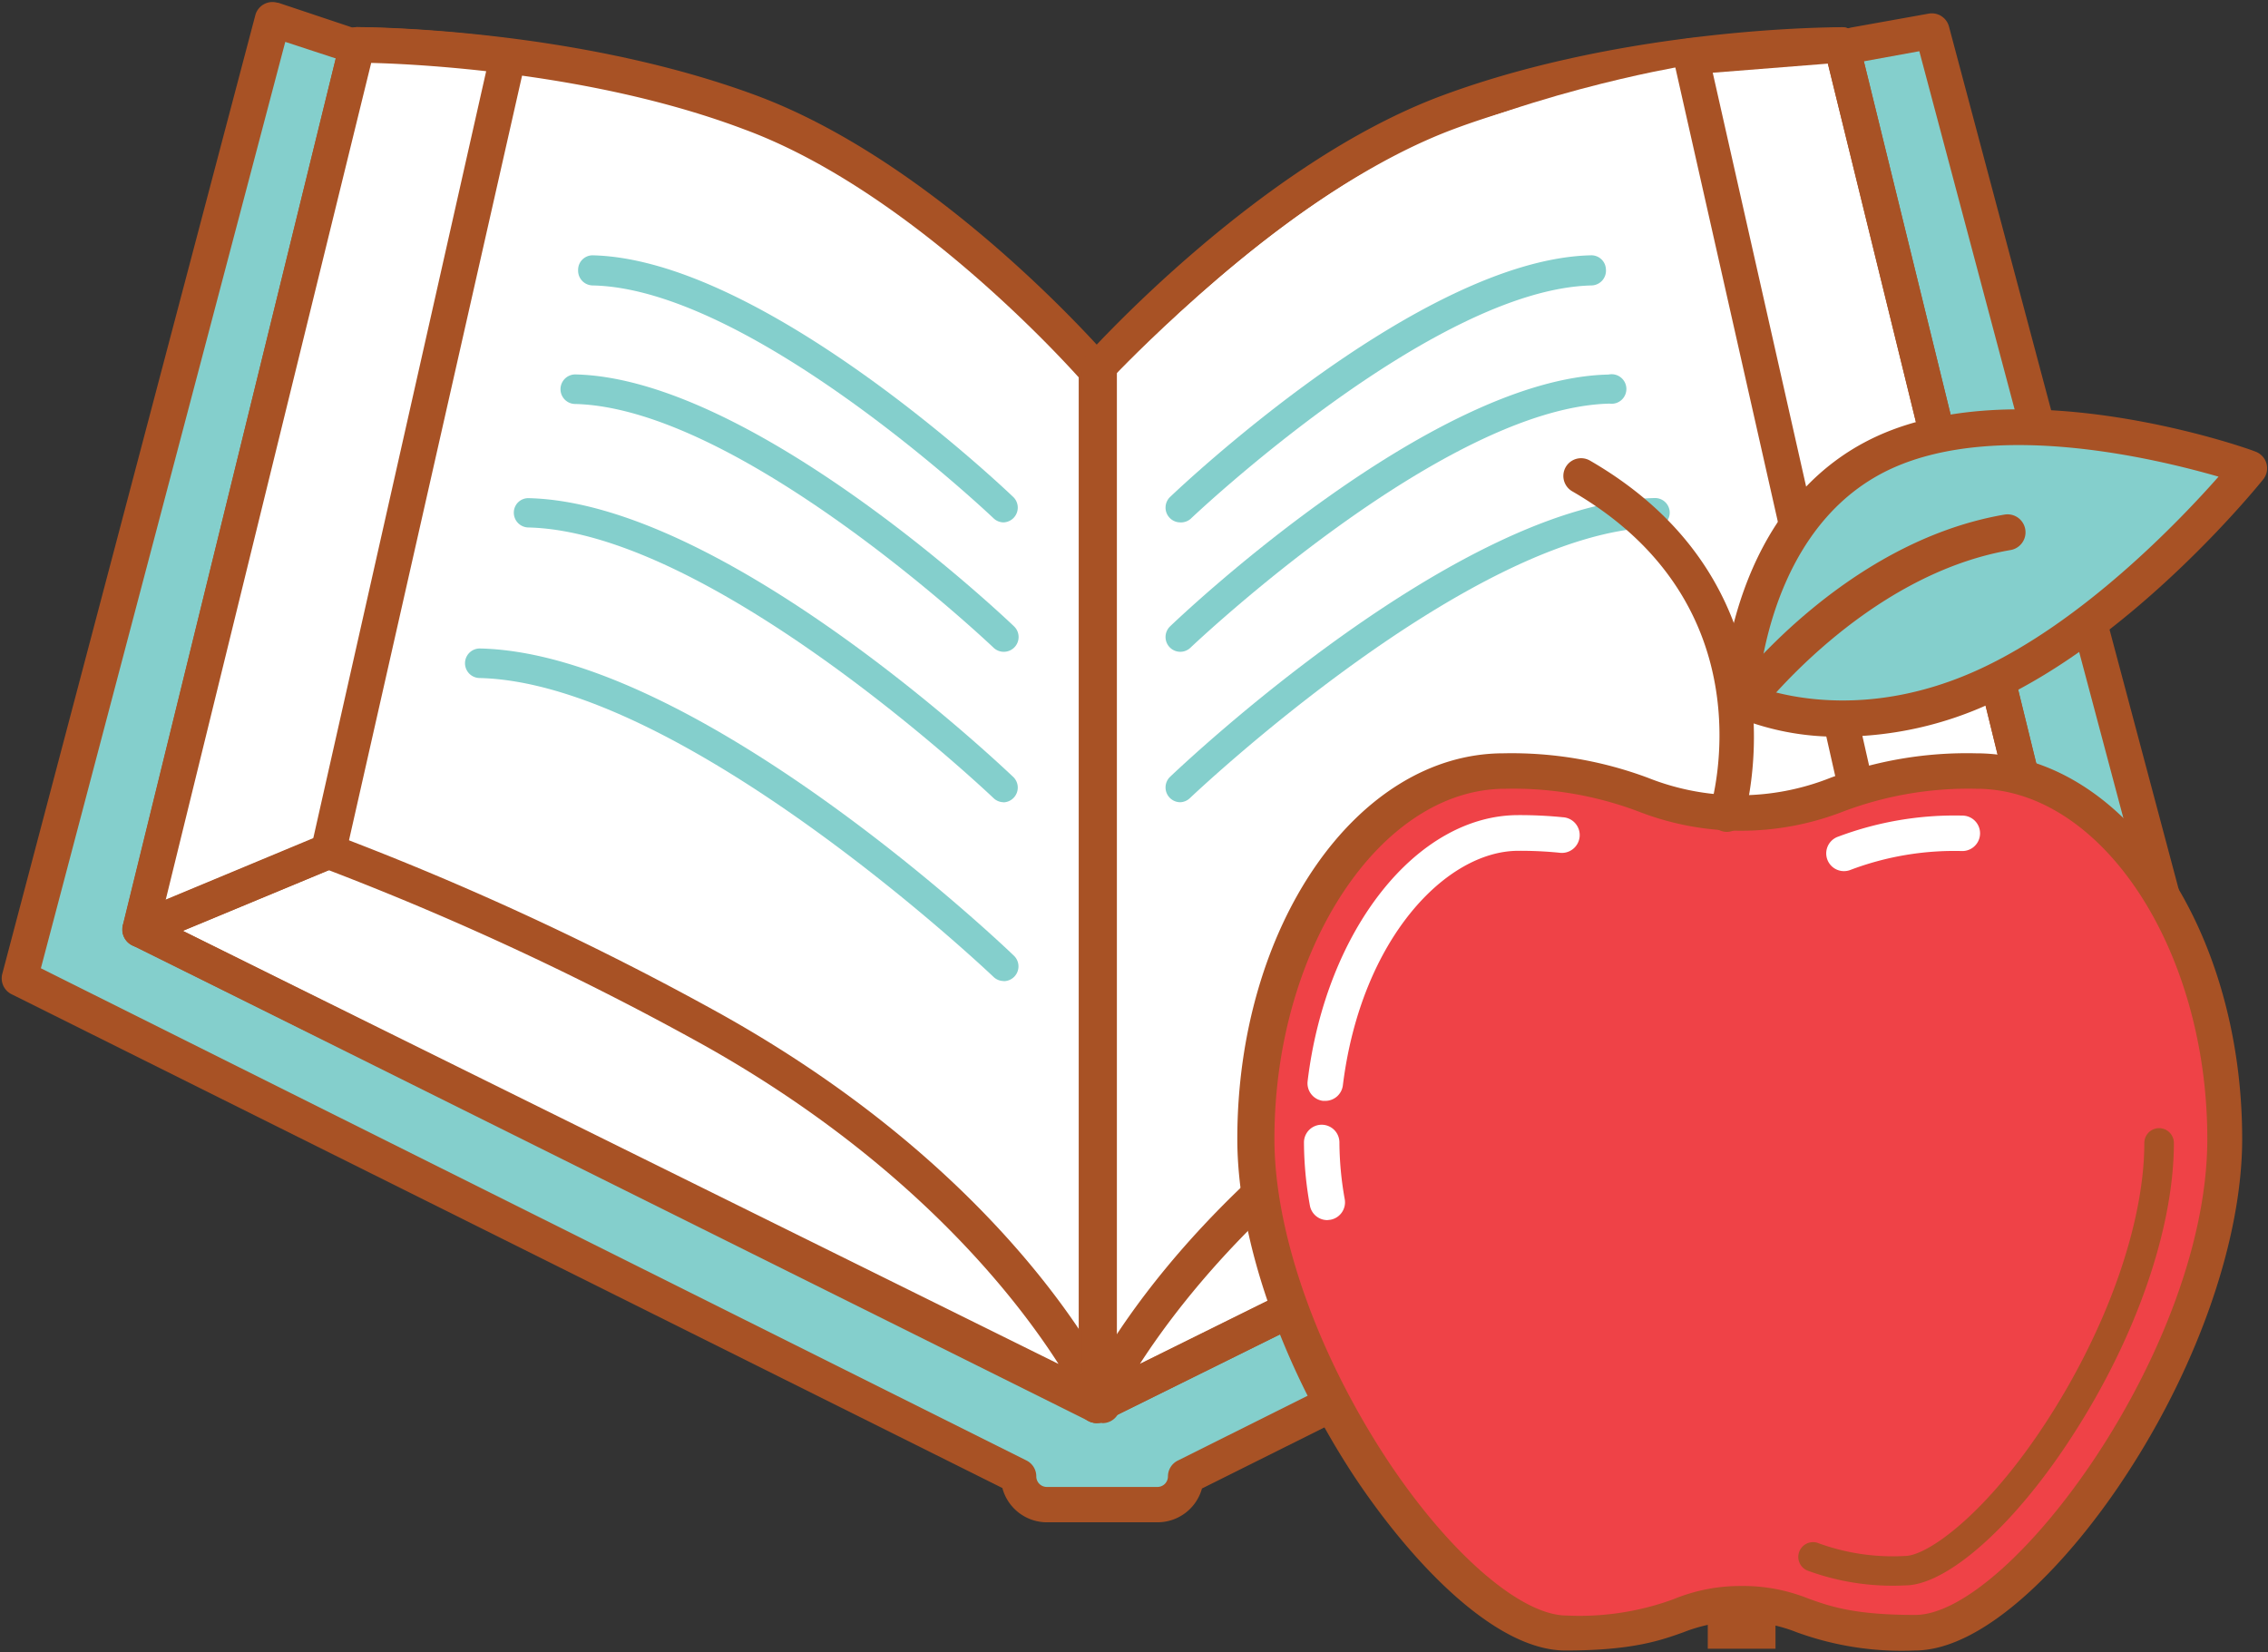 <svg xmlns="http://www.w3.org/2000/svg" viewBox="-0.139 -0.154 191.914 139.809"><rect x="-0.139" y="-0.154" width="191.914" height="139.809" fill="#333333" stroke="none"/><title>Depositphotos_88018654_02</title><g data-name="Layer 2"><g data-name="Layer 1"><g data-name="Layer 2"><g data-name="Layer 1-2"><path d="M86.06 124.76a2.39 2.39 0 0 0 2.39 2.39h9.36a2.39 2.39 0 0 0 2.39-2.39l84.49-42.19-21.33-80.11-6.56 1.18-64.47 27.95L29.45 3.64l-6.52-2.18L1.56 82.57z" fill="#84cfcc"/><path d="M97.8 128.66h-9.36a3.9 3.9 0 0 1-3.76-2.9L.89 84a1.5 1.5 0 0 1-.83-1.77L21.48 1.08a1.5 1.5 0 0 1 1.86-1h.07l6.52 2.18h.13L92.34 30 156.2 2.27a1.51 1.51 0 0 1 .33-.1L163.06 1a1.5 1.5 0 0 1 1.72 1.09l21.33 80.11a1.5 1.5 0 0 1-.75 1.8l-83.79 41.8a3.9 3.9 0 0 1-3.77 2.86zM3.32 81.78l83.4 41.65a1.5 1.5 0 0 1 .83 1.34.89.89 0 0 0 .88.9h9.37a.89.89 0 0 0 .89-.89 1.5 1.5 0 0 1 .83-1.34l83.4-41.65-20.65-77.61-5 .91L92.93 33a1.5 1.5 0 0 1-1.21 0L28.91 5 24 3.39z" fill="#a85225"/><path d="M63.36 9.33c-15.3-5.69-33.3-5.69-33.3-5.69L11.71 78.49l80.95 40.27V31.22S78.68 15 63.36 9.33z" fill="#fff"/><path d="M92.66 120.26a1.5 1.5 0 0 1-.67-.16L11.06 79.83a1.5 1.5 0 0 1-.79-1.7L28.64 3.29a1.5 1.5 0 0 1 1.42-1.15c.74 0 18.39.07 33.79 5.78 15.5 5.76 29.33 21.64 29.91 22.31a1.5 1.5 0 0 1 .36 1v87.53a1.5 1.5 0 0 1-1.5 1.5zM13.45 77.68l77.7 38.66V31.79c-2.28-2.53-14.89-16.06-28.32-21C50.16 6 35.46 5.28 31.27 5.17z" fill="#a85225"/><path d="M155.69 3.64l18.37 74.85-81.4 40.27V31.22S107.06 15 122.42 9.33s33.27-5.69 33.27-5.69z" fill="#fff"/><path d="M92.66 120.26a1.5 1.5 0 0 1-1.5-1.5V31.22a1.5 1.5 0 0 1 .38-1c.6-.67 14.87-16.54 30.36-22.29s33-5.78 33.79-5.78a1.5 1.5 0 0 1 1.46 1.14l18.38 74.85a1.5 1.5 0 0 1-.79 1.7l-81.42 40.27a1.5 1.5 0 0 1-.66.15zm1.5-88.46v84.55l78.17-38.67-17.81-72.51c-4.2.12-18.91.87-31.57 5.57-13.45 4.99-26.43 18.52-28.79 21.06z" fill="#a85225"/><path d="M94.2 31.59l-1.54 86.22s18.59-30.37 65.48-45.94L142.06 5.48s-14.23 2.38-25.33 8.21-22.53 17.9-22.53 17.9z" fill="#fff"/><path d="M174.06 80a1.5 1.5 0 0 1-.58-.11l-15.92-6.6a1.5 1.5 0 0 1-.89-1.06L141.48 4.91a1.51 1.51 0 0 1 1.36-1.83l12.74-.93a1.49 1.49 0 0 1 1.57 1.14l18.38 74.85a1.5 1.5 0 0 1-1.47 1.86zm-14.65-9.21l12.5 5.21-17.38-70.77-9.74.77z" fill="#a85225"/><path d="M92.66 120.26a1.5 1.5 0 0 1-1.38-2.1c.32-.73 8.1-18.14 33.47-32.41a249.2 249.2 0 0 1 32.87-15.3 1.5 1.5 0 0 1 1.09 0l15.94 6.62a1.5 1.5 0 0 1 .09 2.73l-81.42 40.31a1.5 1.5 0 0 1-.66.15zm65.4-46.78a248.38 248.38 0 0 0-31.88 14.89c-17.16 9.65-26.06 21-29.86 26.88l74.09-36.65z" fill="#a85225"/><path d="M27.65 71.87L42.84 4.58a112.94 112.94 0 0 0-12.78-.94L11.71 78.49z" fill="#fff"/><path d="M11.71 80a1.5 1.5 0 0 1-1.46-1.86L28.64 3.29a1.5 1.5 0 0 1 1.42-1.15 113.44 113.44 0 0 1 13 1 1.5 1.5 0 0 1 1.13.77 1.52 1.52 0 0 1 .15 1L29.11 72.2a1.5 1.5 0 0 1-.89 1.06l-15.93 6.62a1.5 1.5 0 0 1-.58.12zM31.27 5.17L13.88 76l12.48-5.18L41 5.87c-4.44-.5-8-.66-9.73-.7zm-3.62 66.7z" fill="#a85225"/><path d="M93.13 120.26a1.5 1.5 0 0 1-.66-.16L11.06 79.84a1.5 1.5 0 0 1 .09-2.73l15.91-6.63a1.5 1.5 0 0 1 1.09 0 249.09 249.09 0 0 1 32.91 15.28c25.37 14.24 33.15 31.67 33.47 32.41a1.5 1.5 0 0 1-1.38 2.1zm-77.8-41.65l74.1 36.65c-3.8-5.93-12.7-17.23-29.86-26.89a248.27 248.27 0 0 0-31.89-14.89z" fill="#a85225"/><path d="M99.73 44.05a1.25 1.25 0 0 1-.86-2.15c.86-.82 21.18-20.11 35.6-20.45a1.23 1.23 0 0 1 1.28 1.18 1.25 1.25 0 0 1-1.21 1.37c-13.45.31-33.73 19.56-33.93 19.75a1.25 1.25 0 0 1-.88.3z" fill="#84cfcc"/><path d="M99.73 55a1.25 1.25 0 0 1-.86-2.15c.89-.86 22.08-21 37.1-21.31a1.25 1.25 0 1 1 .09 2.46c-14.06.33-35.21 20.42-35.43 20.62a1.25 1.25 0 0 1-.9.38z" fill="#84cfcc"/><path d="M99.73 67.73a1.25 1.25 0 0 1-.86-2.15c1-.95 24.44-23.21 41-23.59a1.24 1.24 0 0 1 1.28 1.2 1.25 1.25 0 0 1-1.22 1.28c-15.64.36-39.13 22.68-39.37 22.9a1.25 1.25 0 0 1-.83.36z" fill="#84cfcc"/><path d="M84.79 44.05a1.25 1.25 0 0 1-.86-.35C83.73 43.51 63.46 24.26 50 24a1.25 1.25 0 0 1-1.22-1.28A1.23 1.23 0 0 1 50 21.45c14.42.33 34.74 19.63 35.6 20.45a1.25 1.25 0 0 1-.86 2.15z" fill="#84cfcc"/><path d="M84.79 55a1.25 1.25 0 0 1-.86-.35c-.21-.2-21.37-20.29-35.42-20.62a1.25 1.25 0 1 1 .06-2.5c15 .35 36.2 20.46 37.09 21.31a1.25 1.25 0 0 1-.87 2.16z" fill="#84cfcc"/><path d="M84.79 67.73a1.25 1.25 0 0 1-.86-.35c-.24-.23-23.73-22.54-39.37-22.9a1.25 1.25 0 0 1-1.22-1.28 1.22 1.22 0 0 1 1.19-1.2h.07c16.6.39 40 22.65 41 23.59a1.25 1.25 0 0 1-.86 2.15z" fill="#84cfcc"/><path d="M84.79 82.86a1.25 1.25 0 0 1-.86-.35c-.26-.25-26.21-24.89-43.5-25.29a1.25 1.25 0 1 1 .06-2.5c18.26.42 44.08 24.94 45.17 26a1.25 1.25 0 0 1-.86 2.15z" fill="#84cfcc"/><path fill="#a85225" d="M144.37 132.26h5.73v7.1h-5.73z"/><path d="M159.39 38.08c11.91-5.4 30.81 1.38 30.81 1.38S179.7 52.55 167.79 58s-20.73 1-20.73 1 .42-15.52 12.33-20.92z" fill="#84cfcc"/><path d="M155.76 62.18a22.56 22.56 0 0 1-9.34-1.81 1.5 1.5 0 0 1-.84-1.38c0-.67.57-16.54 13.19-22.27 12.32-5.58 31.14 1 31.94 1.34a1.5 1.5 0 0 1 .66 2.35c-.44.55-10.87 13.43-23 18.92a30.46 30.46 0 0 1-12.61 2.85zm-7.1-4.18c2.45.85 9.57 2.61 18.51-1.44s17.19-12.72 20.42-16.38C182.44 38.7 169 35.4 160 39.46c-9.19 4.16-11 15.15-11.35 18.57z" fill="#a85225"/><path d="M147.13 135.55c5.74 0 5.19 2.46 14.75 2.46s26.18-24.01 26.18-41.78-10.11-31.13-21-31.13-12 3.55-19.94 3.55-9-3.55-19.94-3.55-21 13.38-21 31.13S122.82 138 132.38 138s9.01-2.45 14.75-2.45z" fill="#ef4247"/><path d="M161.88 139.51a25.92 25.92 0 0 1-10-1.55 13 13 0 0 0-9.55 0c-1.93.69-4.32 1.55-10 1.55-6.07 0-13.25-7.71-18-14.92-6.12-9.39-9.77-20-9.77-28.37 0-18 10.11-32.63 22.53-32.63a33 33 0 0 1 12.21 2.07 20.9 20.9 0 0 0 15.46 0 33 33 0 0 1 12.3-2.07c12.42 0 22.53 14.64 22.53 32.63 0 8.37-3.65 19-9.77 28.37-4.69 7.21-11.88 14.92-17.94 14.92zm-14.75-5.46a14.86 14.86 0 0 1 5.79 1.08c1.8.64 3.83 1.37 9 1.37 8 0 24.72-22.57 24.72-40.28 0-16.06-8.94-29.63-19.53-29.63a30 30 0 0 0-11.24 1.91 23.86 23.86 0 0 1-17.4 0 30 30 0 0 0-11.24-1.91c-10.58 0-19.53 13.57-19.53 29.63 0 7.78 3.47 17.78 9.3 26.78 5.28 8.11 11.49 13.55 15.44 13.55a23.08 23.08 0 0 0 9-1.37 14.87 14.87 0 0 1 5.69-1.13z" fill="#a85225"/><path d="M161.06 134a20.82 20.82 0 0 1-8.27-1.26 1.25 1.25 0 0 1 .84-2.35 18.33 18.33 0 0 0 7.42 1.12c1.91 0 6.9-3.54 12-11.4s8.26-16.74 8.26-23.55a1.25 1.25 0 0 1 2.5 0c0 7.27-3.24 16.58-8.67 24.91C170.26 129 164.59 134 161.06 134z" fill="#a85225"/><path d="M146 70.24a1.5 1.5 0 0 1-1.44-1.94c.22-.71 5-17.25-11.66-26.88a1.5 1.5 0 1 1 1.5-2.6c18.77 10.85 13.09 30.17 13 30.36a1.5 1.5 0 0 1-1.4 1.06z" fill="#a85225"/><path d="M147.29 61a1.5 1.5 0 0 1-1.2-2.4c.39-.52 9.74-12.87 23.39-15.21a1.52 1.52 0 0 1 .51 3c-12.48 2.14-21.41 13.92-21.5 14a1.5 1.5 0 0 1-1.2.61z" fill="#a85225"/><path d="M112 93h-.19a1.5 1.5 0 0 1-1.3-1.67c1.55-12.84 9.25-22.51 17.83-22.51a36.36 36.36 0 0 1 3.76.18 1.51 1.51 0 1 1-.31 3 33.22 33.22 0 0 0-3.45-.16c-6.09 0-13.31 7.43-14.85 19.86A1.5 1.5 0 0 1 112 93z" fill="#fff"/><path d="M112.17 103.09a1.5 1.5 0 0 1-1.47-1.24 30.67 30.67 0 0 1-.5-5.33 1.5 1.5 0 0 1 3 0 27.74 27.74 0 0 0 .45 4.8 1.5 1.5 0 0 1-1.21 1.74z" fill="#fff"/><path d="M155.9 73.56a1.5 1.5 0 0 1-.49-2.92 28 28 0 0 1 10.5-1.78 1.5 1.5 0 0 1 0 3 24.88 24.88 0 0 0-9.53 1.62 1.5 1.5 0 0 1-.48.08z" fill="#fff"/><path fill="#a85225" d="M91.37 31.22h3v84.83h-3z"/></g></g></g></g></svg>